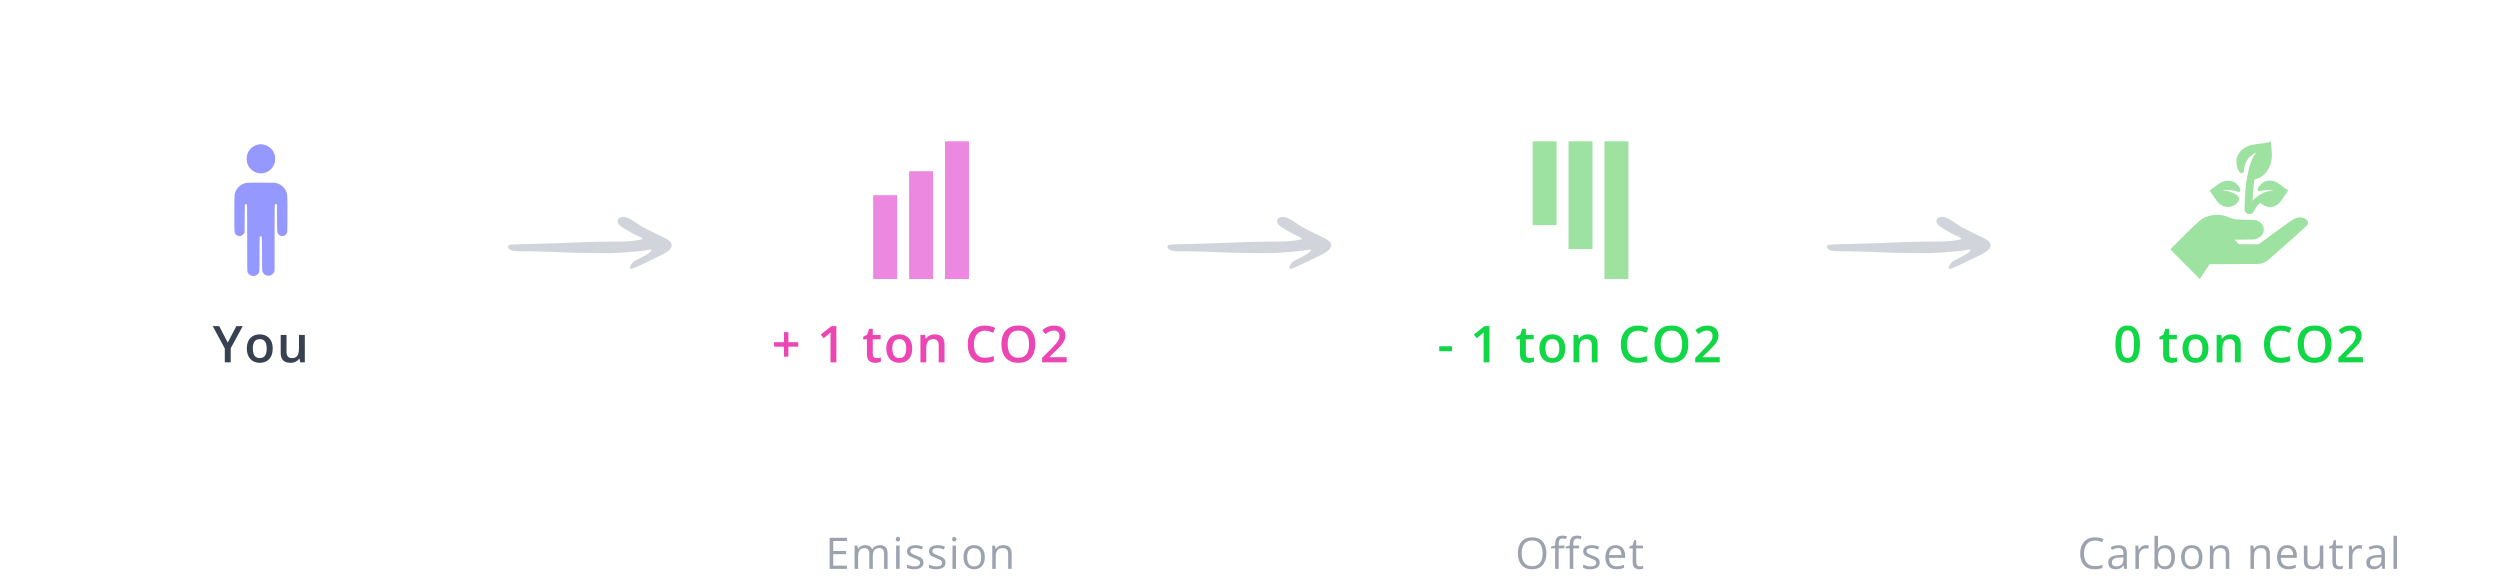 <svg width="690" height="161" viewBox="0 0 690 161" fill="none" xmlns="http://www.w3.org/2000/svg">
<g filter="url(#filter0_d_2566_82087)">
<rect x="12" y="8" width="120" height="120" rx="60" fill="white" shape-rendering="crispEdges"/>
<path fill-rule="evenodd" clip-rule="evenodd" d="M71.171 35.919C69.357 36.318 68.071 37.938 68.073 39.82C68.075 40.971 68.426 41.843 69.212 42.643C71.019 44.486 73.943 44.169 75.341 41.978C75.749 41.338 75.932 40.685 75.93 39.874C75.927 39.063 75.842 38.669 75.531 38.023C75.032 36.99 73.961 36.164 72.795 35.915C72.152 35.777 71.812 35.778 71.171 35.919ZM68.102 46.456C66.424 46.716 65.05 48.053 64.753 49.712C64.701 50.006 64.672 51.903 64.672 55.063C64.672 60.349 64.666 60.263 65.072 60.711C65.296 60.958 65.783 61.178 66.111 61.18C66.476 61.182 66.996 60.897 67.275 60.542L67.506 60.247L67.525 56.478C67.537 54.404 67.562 52.633 67.582 52.541C67.628 52.335 67.862 52.249 68.07 52.361C68.223 52.445 68.224 52.467 68.224 61.647C68.224 69.793 68.237 70.882 68.341 71.134C68.812 72.28 70.333 72.549 71.186 71.637C71.634 71.157 71.624 71.281 71.624 66.136C71.624 61.953 71.637 61.409 71.743 61.302C71.887 61.156 72.105 61.146 72.216 61.281C72.272 61.35 72.305 62.866 72.32 66.093C72.342 70.754 72.344 70.809 72.505 71.112C72.693 71.466 73 71.775 73.324 71.936C74.136 72.34 75.174 71.986 75.604 71.158L75.78 70.82V61.68C75.78 52.923 75.786 52.535 75.918 52.413C76.082 52.263 76.244 52.251 76.37 52.378C76.438 52.447 76.46 53.383 76.461 56.117C76.461 58.323 76.491 59.873 76.537 60.04C76.657 60.477 76.924 60.822 77.289 61.009C78.015 61.381 78.837 61.075 79.189 60.3C79.32 60.012 79.329 59.692 79.329 55.008C79.33 49.559 79.326 49.505 78.886 48.621C78.433 47.709 77.53 46.929 76.541 46.594C76.059 46.431 75.934 46.426 72.266 46.411C70.188 46.402 68.314 46.423 68.102 46.456Z" fill="#9498FF"/>
<path d="M62.857 90.565L65.229 86.006H67L63.678 92.117V96H62.044V92.179L58.715 86.006H60.499L62.857 90.565ZM75.268 92.199C75.268 92.828 75.186 93.386 75.022 93.874C74.857 94.362 74.618 94.774 74.304 95.111C73.989 95.444 73.611 95.699 73.169 95.877C72.727 96.05 72.228 96.137 71.672 96.137C71.152 96.137 70.676 96.05 70.243 95.877C69.81 95.699 69.434 95.444 69.115 95.111C68.801 94.774 68.557 94.362 68.384 93.874C68.211 93.386 68.124 92.828 68.124 92.199C68.124 91.365 68.268 90.659 68.555 90.08C68.846 89.497 69.261 89.052 69.799 88.747C70.337 88.442 70.977 88.289 71.72 88.289C72.417 88.289 73.032 88.442 73.565 88.747C74.099 89.052 74.516 89.497 74.816 90.08C75.117 90.663 75.268 91.37 75.268 92.199ZM69.778 92.199C69.778 92.751 69.844 93.222 69.977 93.614C70.113 94.006 70.323 94.307 70.606 94.517C70.888 94.722 71.253 94.824 71.699 94.824C72.146 94.824 72.51 94.722 72.793 94.517C73.076 94.307 73.283 94.006 73.415 93.614C73.547 93.222 73.613 92.751 73.613 92.199C73.613 91.648 73.547 91.181 73.415 90.798C73.283 90.41 73.076 90.117 72.793 89.916C72.51 89.711 72.144 89.608 71.692 89.608C71.027 89.608 70.542 89.832 70.236 90.278C69.931 90.725 69.778 91.365 69.778 92.199ZM84.13 88.433V96H82.865L82.647 94.981H82.558C82.398 95.241 82.195 95.458 81.949 95.631C81.703 95.799 81.43 95.925 81.129 96.007C80.828 96.093 80.511 96.137 80.179 96.137C79.609 96.137 79.121 96.041 78.716 95.85C78.315 95.654 78.007 95.353 77.793 94.947C77.579 94.542 77.472 94.018 77.472 93.375V88.433H79.085V93.074C79.085 93.662 79.204 94.102 79.441 94.394C79.682 94.685 80.056 94.831 80.562 94.831C81.049 94.831 81.437 94.731 81.724 94.53C82.011 94.33 82.214 94.034 82.332 93.642C82.455 93.25 82.517 92.769 82.517 92.199V88.433H84.13Z" fill="#374151"/>
</g>
<path d="M174.792 72.259C175.986 71.41 179.257 70.24 179.919 68.976C179.303 68.773 178.102 69.146 177.451 69.22C176.415 69.33 175.381 69.415 174.35 69.509C172.527 69.672 170.703 69.806 168.873 69.855C166.046 69.932 163.206 69.81 160.399 69.799C157.232 69.783 154.078 69.571 150.922 69.475C149.02 69.417 147.122 69.391 145.22 69.333C144.158 69.299 141.246 69.629 140.483 68.65C139.7 67.645 140.798 67.524 141.594 67.475C143.236 67.372 144.881 67.386 146.528 67.339C149.967 67.24 153.404 67.154 156.841 67.002C160.226 66.853 163.641 66.726 167.026 66.691C170.283 66.659 174.218 66.854 177.375 65.987C177.05 65.394 175.508 64.923 174.872 64.568C173.88 64.015 172.868 63.454 171.913 62.833C171.239 62.391 170.158 61.668 170.514 60.662C170.77 59.948 171.831 59.762 172.472 59.895C174.218 60.256 176.175 62.037 177.771 62.864C179.67 63.845 181.581 64.799 183.505 65.698C184.706 66.258 186.082 67.275 185.015 68.694C184.158 69.831 181.751 70.72 180.524 71.368C178.852 72.256 177.118 72.957 175.415 73.787C173.255 74.836 173.575 73.633 174.789 72.262C175.013 72.104 174.412 72.683 174.789 72.262L174.792 72.259Z" fill="#D1D5DB"/>
<g filter="url(#filter1_d_2566_82087)">
<rect x="194" y="8" width="120" height="120" rx="60" fill="white" shape-rendering="crispEdges"/>
<path d="M241 73H247.609V49.87H241V73Z" fill="#EC88E0"/>
<path d="M250.913 73H257.522V43.261H250.913V73Z" fill="#EC88E0"/>
<path d="M260.826 73H267.435V35H260.826V73Z" fill="#EC88E0"/>
<path d="M217.59 90.456H220.325V91.673H217.59V94.435H216.374V91.673H213.646V90.456H216.374V87.667H217.59V90.456ZM230.831 96H229.218V89.567C229.218 89.353 229.22 89.139 229.224 88.925C229.229 88.711 229.233 88.501 229.238 88.296C229.247 88.091 229.259 87.895 229.272 87.708C229.177 87.813 229.058 87.927 228.917 88.05C228.78 88.173 228.634 88.3 228.479 88.433L227.331 89.349L226.524 88.33L229.491 86.006H230.831V96ZM241.932 94.838C242.141 94.838 242.349 94.82 242.554 94.783C242.759 94.742 242.946 94.694 243.114 94.64V95.856C242.936 95.934 242.706 96 242.424 96.055C242.141 96.109 241.847 96.137 241.542 96.137C241.114 96.137 240.728 96.066 240.387 95.925C240.045 95.779 239.774 95.531 239.573 95.18C239.373 94.829 239.272 94.343 239.272 93.724V89.656H238.24V88.939L239.348 88.371L239.874 86.751H240.886V88.433H243.053V89.656H240.886V93.703C240.886 94.086 240.981 94.371 241.173 94.558C241.364 94.745 241.617 94.838 241.932 94.838ZM251.771 92.199C251.771 92.828 251.689 93.386 251.525 93.874C251.361 94.362 251.122 94.774 250.808 95.111C250.493 95.444 250.115 95.699 249.673 95.877C249.231 96.05 248.732 96.137 248.176 96.137C247.656 96.137 247.18 96.05 246.747 95.877C246.314 95.699 245.938 95.444 245.619 95.111C245.305 94.774 245.061 94.362 244.888 93.874C244.715 93.386 244.628 92.828 244.628 92.199C244.628 91.365 244.771 90.659 245.059 90.08C245.35 89.497 245.765 89.052 246.303 88.747C246.84 88.442 247.481 88.289 248.224 88.289C248.921 88.289 249.536 88.442 250.069 88.747C250.603 89.052 251.02 89.497 251.32 90.08C251.621 90.663 251.771 91.37 251.771 92.199ZM246.282 92.199C246.282 92.751 246.348 93.222 246.48 93.614C246.617 94.006 246.827 94.307 247.109 94.517C247.392 94.722 247.757 94.824 248.203 94.824C248.65 94.824 249.014 94.722 249.297 94.517C249.579 94.307 249.787 94.006 249.919 93.614C250.051 93.222 250.117 92.751 250.117 92.199C250.117 91.648 250.051 91.181 249.919 90.798C249.787 90.41 249.579 90.117 249.297 89.916C249.014 89.711 248.647 89.608 248.196 89.608C247.531 89.608 247.046 89.832 246.74 90.278C246.435 90.725 246.282 91.365 246.282 92.199ZM257.982 88.289C258.834 88.289 259.497 88.51 259.971 88.952C260.449 89.39 260.689 90.094 260.689 91.064V96H259.082V91.365C259.082 90.777 258.961 90.338 258.72 90.046C258.478 89.75 258.105 89.602 257.599 89.602C256.865 89.602 256.355 89.827 256.067 90.278C255.785 90.73 255.644 91.383 255.644 92.24V96H254.037V88.433H255.288L255.514 89.458H255.603C255.767 89.194 255.969 88.977 256.211 88.809C256.457 88.635 256.731 88.505 257.031 88.419C257.337 88.332 257.653 88.289 257.982 88.289ZM271.837 87.257C271.359 87.257 270.93 87.343 270.552 87.517C270.178 87.69 269.862 87.94 269.602 88.269C269.342 88.592 269.144 88.986 269.007 89.451C268.87 89.912 268.802 90.431 268.802 91.01C268.802 91.784 268.911 92.452 269.13 93.013C269.349 93.569 269.682 93.997 270.128 94.298C270.575 94.594 271.14 94.742 271.823 94.742C272.247 94.742 272.66 94.701 273.061 94.619C273.462 94.537 273.877 94.425 274.305 94.284V95.679C273.899 95.838 273.489 95.954 273.074 96.027C272.66 96.1 272.181 96.137 271.639 96.137C270.618 96.137 269.77 95.925 269.096 95.501C268.426 95.077 267.925 94.48 267.592 93.71C267.264 92.94 267.1 92.037 267.1 91.003C267.1 90.246 267.205 89.554 267.414 88.925C267.624 88.296 267.929 87.754 268.33 87.298C268.731 86.838 269.226 86.484 269.814 86.238C270.406 85.988 271.083 85.862 271.844 85.862C272.345 85.862 272.837 85.919 273.321 86.033C273.808 86.143 274.259 86.3 274.674 86.505L274.1 87.858C273.753 87.694 273.391 87.553 273.013 87.435C272.635 87.316 272.243 87.257 271.837 87.257ZM285.744 90.989C285.744 91.759 285.646 92.461 285.451 93.095C285.259 93.724 284.97 94.266 284.582 94.722C284.195 95.173 283.71 95.522 283.126 95.768C282.543 96.014 281.859 96.137 281.076 96.137C280.278 96.137 279.585 96.014 278.997 95.768C278.414 95.522 277.929 95.171 277.541 94.715C277.159 94.259 276.871 93.715 276.68 93.081C276.489 92.448 276.393 91.746 276.393 90.976C276.393 89.946 276.562 89.048 276.899 88.282C277.241 87.512 277.758 86.915 278.451 86.491C279.148 86.063 280.027 85.849 281.089 85.849C282.128 85.849 282.992 86.061 283.68 86.484C284.368 86.908 284.883 87.505 285.225 88.275C285.571 89.041 285.744 89.946 285.744 90.989ZM278.116 90.989C278.116 91.759 278.22 92.427 278.43 92.992C278.64 93.553 278.961 93.986 279.394 94.291C279.831 94.592 280.392 94.742 281.076 94.742C281.764 94.742 282.324 94.592 282.757 94.291C283.19 93.986 283.509 93.553 283.714 92.992C283.919 92.427 284.022 91.759 284.022 90.989C284.022 89.818 283.787 88.902 283.318 88.241C282.853 87.576 282.11 87.243 281.089 87.243C280.406 87.243 279.843 87.394 279.401 87.694C278.963 87.995 278.64 88.426 278.43 88.986C278.22 89.542 278.116 90.21 278.116 90.989ZM294.395 96H287.627V94.79L290.218 92.165C290.719 91.655 291.132 91.215 291.455 90.846C291.779 90.472 292.018 90.119 292.173 89.786C292.333 89.454 292.412 89.091 292.412 88.699C292.412 88.216 292.274 87.852 291.996 87.606C291.718 87.355 291.351 87.23 290.895 87.23C290.462 87.23 290.061 87.316 289.692 87.489C289.327 87.658 288.949 87.899 288.557 88.214L287.675 87.154C287.953 86.917 288.249 86.701 288.564 86.505C288.883 86.309 289.238 86.154 289.63 86.04C290.022 85.921 290.469 85.862 290.97 85.862C291.604 85.862 292.15 85.976 292.611 86.204C293.071 86.427 293.424 86.74 293.67 87.141C293.921 87.542 294.046 88.009 294.046 88.542C294.046 89.08 293.939 89.576 293.725 90.032C293.511 90.488 293.205 90.939 292.809 91.386C292.412 91.828 291.941 92.309 291.394 92.828L289.664 94.517V94.592H294.395V96Z" fill="#EB46B3"/>
</g>
<path d="M356.792 72.259C357.986 71.41 361.257 70.24 361.919 68.976C361.303 68.773 360.102 69.146 359.451 69.22C358.415 69.33 357.381 69.415 356.35 69.509C354.527 69.672 352.703 69.806 350.873 69.855C348.046 69.932 345.206 69.81 342.399 69.799C339.232 69.783 336.078 69.571 332.922 69.475C331.02 69.417 329.122 69.391 327.22 69.333C326.158 69.299 323.246 69.629 322.483 68.65C321.7 67.645 322.798 67.524 323.594 67.475C325.236 67.372 326.881 67.386 328.528 67.339C331.967 67.24 335.404 67.154 338.841 67.002C342.226 66.853 345.641 66.726 349.026 66.691C352.283 66.659 356.218 66.854 359.375 65.987C359.05 65.394 357.508 64.923 356.872 64.568C355.88 64.015 354.868 63.454 353.913 62.833C353.239 62.391 352.158 61.668 352.514 60.662C352.77 59.948 353.831 59.762 354.472 59.895C356.218 60.256 358.175 62.037 359.771 62.864C361.67 63.845 363.581 64.799 365.505 65.698C366.706 66.258 368.082 67.275 367.015 68.694C366.158 69.831 363.751 70.72 362.524 71.368C360.852 72.256 359.118 72.957 357.415 73.787C355.255 74.836 355.575 73.633 356.789 72.262C357.013 72.104 356.412 72.683 356.789 72.262L356.792 72.259Z" fill="#D1D5DB"/>
<g filter="url(#filter2_d_2566_82087)">
<rect x="376" y="8" width="120" height="120" rx="60" fill="white" shape-rendering="crispEdges"/>
<path d="M423 35H429.609V58.13H423V35Z" fill="#9DE2A0"/>
<path d="M432.913 35H439.522V64.739H432.913V35Z" fill="#9DE2A0"/>
<path d="M442.826 35H449.435V73H442.826V35Z" fill="#9DE2A0"/>
<path d="M397.232 92.924V91.564H400.759V92.924H397.232ZM411.081 96H409.468V89.567C409.468 89.353 409.47 89.139 409.474 88.925C409.479 88.711 409.483 88.501 409.488 88.296C409.497 88.091 409.509 87.895 409.522 87.708C409.427 87.813 409.308 87.927 409.167 88.05C409.03 88.173 408.884 88.3 408.729 88.433L407.581 89.349L406.774 88.33L409.741 86.006H411.081V96ZM422.182 94.838C422.391 94.838 422.599 94.82 422.804 94.783C423.009 94.742 423.196 94.694 423.364 94.64V95.856C423.186 95.934 422.956 96 422.674 96.055C422.391 96.109 422.097 96.137 421.792 96.137C421.364 96.137 420.978 96.066 420.637 95.925C420.295 95.779 420.024 95.531 419.823 95.18C419.623 94.829 419.522 94.343 419.522 93.724V89.656H418.49V88.939L419.598 88.371L420.124 86.751H421.136V88.433H423.303V89.656H421.136V93.703C421.136 94.086 421.231 94.371 421.423 94.558C421.614 94.745 421.867 94.838 422.182 94.838ZM432.021 92.199C432.021 92.828 431.939 93.386 431.775 93.874C431.611 94.362 431.372 94.774 431.058 95.111C430.743 95.444 430.365 95.699 429.923 95.877C429.481 96.05 428.982 96.137 428.426 96.137C427.906 96.137 427.43 96.05 426.997 95.877C426.564 95.699 426.188 95.444 425.869 95.111C425.555 94.774 425.311 94.362 425.138 93.874C424.965 93.386 424.878 92.828 424.878 92.199C424.878 91.365 425.021 90.659 425.309 90.08C425.6 89.497 426.015 89.052 426.553 88.747C427.09 88.442 427.731 88.289 428.474 88.289C429.171 88.289 429.786 88.442 430.319 88.747C430.853 89.052 431.27 89.497 431.57 90.08C431.871 90.663 432.021 91.37 432.021 92.199ZM426.532 92.199C426.532 92.751 426.598 93.222 426.73 93.614C426.867 94.006 427.077 94.307 427.359 94.517C427.642 94.722 428.007 94.824 428.453 94.824C428.9 94.824 429.264 94.722 429.547 94.517C429.829 94.307 430.037 94.006 430.169 93.614C430.301 93.222 430.367 92.751 430.367 92.199C430.367 91.648 430.301 91.181 430.169 90.798C430.037 90.41 429.829 90.117 429.547 89.916C429.264 89.711 428.897 89.608 428.446 89.608C427.781 89.608 427.296 89.832 426.99 90.278C426.685 90.725 426.532 91.365 426.532 92.199ZM438.232 88.289C439.084 88.289 439.747 88.51 440.221 88.952C440.699 89.39 440.939 90.094 440.939 91.064V96H439.332V91.365C439.332 90.777 439.211 90.338 438.97 90.046C438.728 89.75 438.355 89.602 437.849 89.602C437.115 89.602 436.605 89.827 436.317 90.278C436.035 90.73 435.894 91.383 435.894 92.24V96H434.287V88.433H435.538L435.764 89.458H435.853C436.017 89.194 436.219 88.977 436.461 88.809C436.707 88.635 436.981 88.505 437.281 88.419C437.587 88.332 437.903 88.289 438.232 88.289ZM452.087 87.257C451.609 87.257 451.18 87.343 450.802 87.517C450.428 87.69 450.112 87.94 449.852 88.269C449.592 88.592 449.394 88.986 449.257 89.451C449.12 89.912 449.052 90.431 449.052 91.01C449.052 91.784 449.161 92.452 449.38 93.013C449.599 93.569 449.932 93.997 450.378 94.298C450.825 94.594 451.39 94.742 452.073 94.742C452.497 94.742 452.91 94.701 453.311 94.619C453.712 94.537 454.127 94.425 454.555 94.284V95.679C454.149 95.838 453.739 95.954 453.324 96.027C452.91 96.1 452.431 96.137 451.889 96.137C450.868 96.137 450.02 95.925 449.346 95.501C448.676 95.077 448.175 94.48 447.842 93.71C447.514 92.94 447.35 92.037 447.35 91.003C447.35 90.246 447.455 89.554 447.664 88.925C447.874 88.296 448.179 87.754 448.58 87.298C448.981 86.838 449.476 86.484 450.064 86.238C450.656 85.988 451.333 85.862 452.094 85.862C452.595 85.862 453.087 85.919 453.571 86.033C454.058 86.143 454.509 86.3 454.924 86.505L454.35 87.858C454.003 87.694 453.641 87.553 453.263 87.435C452.885 87.316 452.493 87.257 452.087 87.257ZM465.994 90.989C465.994 91.759 465.896 92.461 465.701 93.095C465.509 93.724 465.22 94.266 464.832 94.722C464.445 95.173 463.96 95.522 463.376 95.768C462.793 96.014 462.109 96.137 461.326 96.137C460.528 96.137 459.835 96.014 459.247 95.768C458.664 95.522 458.179 95.171 457.791 94.715C457.409 94.259 457.121 93.715 456.93 93.081C456.739 92.448 456.643 91.746 456.643 90.976C456.643 89.946 456.812 89.048 457.149 88.282C457.491 87.512 458.008 86.915 458.701 86.491C459.398 86.063 460.277 85.849 461.339 85.849C462.378 85.849 463.242 86.061 463.93 86.484C464.618 86.908 465.133 87.505 465.475 88.275C465.821 89.041 465.994 89.946 465.994 90.989ZM458.366 90.989C458.366 91.759 458.47 92.427 458.68 92.992C458.89 93.553 459.211 93.986 459.644 94.291C460.081 94.592 460.642 94.742 461.326 94.742C462.014 94.742 462.574 94.592 463.007 94.291C463.44 93.986 463.759 93.553 463.964 92.992C464.169 92.427 464.272 91.759 464.272 90.989C464.272 89.818 464.037 88.902 463.568 88.241C463.103 87.576 462.36 87.243 461.339 87.243C460.656 87.243 460.093 87.394 459.651 87.694C459.213 87.995 458.89 88.426 458.68 88.986C458.47 89.542 458.366 90.21 458.366 90.989ZM474.645 96H467.877V94.79L470.468 92.165C470.969 91.655 471.382 91.215 471.705 90.846C472.029 90.472 472.268 90.119 472.423 89.786C472.583 89.454 472.662 89.091 472.662 88.699C472.662 88.216 472.524 87.852 472.246 87.606C471.968 87.355 471.601 87.23 471.145 87.23C470.712 87.23 470.311 87.316 469.942 87.489C469.577 87.658 469.199 87.899 468.807 88.214L467.925 87.154C468.203 86.917 468.499 86.701 468.814 86.505C469.133 86.309 469.488 86.154 469.88 86.04C470.272 85.921 470.719 85.862 471.22 85.862C471.854 85.862 472.4 85.976 472.861 86.204C473.321 86.427 473.674 86.74 473.92 87.141C474.171 87.542 474.296 88.009 474.296 88.542C474.296 89.08 474.189 89.576 473.975 90.032C473.761 90.488 473.455 90.939 473.059 91.386C472.662 91.828 472.191 92.309 471.644 92.828L469.914 94.517V94.592H474.645V96Z" fill="#11D645"/>
</g>
<path d="M538.792 72.259C539.986 71.41 543.257 70.24 543.919 68.976C543.303 68.773 542.102 69.146 541.451 69.22C540.415 69.33 539.381 69.415 538.35 69.509C536.527 69.672 534.703 69.806 532.873 69.855C530.046 69.932 527.206 69.81 524.399 69.799C521.232 69.783 518.078 69.571 514.922 69.475C513.02 69.417 511.122 69.391 509.22 69.333C508.158 69.299 505.246 69.629 504.483 68.65C503.7 67.645 504.798 67.524 505.594 67.475C507.236 67.372 508.881 67.386 510.528 67.339C513.967 67.24 517.404 67.154 520.841 67.002C524.226 66.853 527.641 66.726 531.026 66.691C534.283 66.659 538.218 66.854 541.375 65.987C541.05 65.394 539.508 64.923 538.872 64.568C537.88 64.015 536.868 63.454 535.913 62.833C535.239 62.391 534.158 61.668 534.514 60.662C534.77 59.948 535.831 59.762 536.472 59.895C538.218 60.256 540.175 62.037 541.771 62.864C543.67 63.845 545.581 64.799 547.505 65.698C548.706 66.258 550.082 67.275 549.015 68.694C548.158 69.831 545.751 70.72 544.524 71.368C542.852 72.256 541.118 72.957 539.415 73.787C537.255 74.836 537.575 73.633 538.789 72.262C539.013 72.104 538.412 72.683 538.789 72.262L538.792 72.259Z" fill="#D1D5DB"/>
<g filter="url(#filter3_d_2566_82087)">
<rect x="558" y="8" width="120" height="120" rx="60" fill="white" shape-rendering="crispEdges"/>
<path fill-rule="evenodd" clip-rule="evenodd" d="M626.526 35.059C626.317 35.252 625.78 35.403 624.916 35.51C624.436 35.57 623.594 35.673 623.045 35.74C621.701 35.904 620.768 36.15 619.942 36.558C618.911 37.067 618.093 37.884 617.639 38.858C617.129 39.954 617.129 41.427 617.64 42.634C617.919 43.291 618.215 43.719 618.429 43.776C618.994 43.926 619.329 43.576 619.332 42.832C619.333 42.396 619.62 41.343 619.889 40.783C620.252 40.028 620.758 39.388 621.395 38.881C621.951 38.439 622.735 37.984 622.628 38.166C622.597 38.219 622.447 38.447 622.297 38.672C621.608 39.7 621.095 40.971 620.679 42.684C619.978 45.566 619.728 47.602 619.548 51.885C619.464 53.889 619.466 53.958 619.61 54.285C619.824 54.769 620.205 55.036 620.736 55.074C621.064 55.098 621.23 55.07 621.465 54.95C621.807 54.775 621.921 54.629 622.365 53.795C622.705 53.156 623.305 52.358 623.613 52.133L623.806 51.992L624.259 52.335C625.165 53.021 626.139 53.267 627.144 53.061C628.462 52.792 629.154 52.184 630.507 50.103C630.863 49.556 631.25 48.986 631.367 48.835L631.581 48.56L631.169 48.297C630.943 48.152 630.347 47.721 629.846 47.339C628.455 46.28 627.898 46 626.941 45.878C626.196 45.784 625.575 45.888 624.899 46.221C623.973 46.678 623.116 47.713 623.116 48.376C623.116 48.669 623.291 48.863 623.511 48.812C623.6 48.792 623.956 48.708 624.303 48.627C625.112 48.437 626.102 48.368 626.942 48.442L627.605 48.501L626.95 48.598C625.094 48.876 623.624 49.585 622.276 50.853L621.686 51.409L621.736 50.593C621.862 48.518 622.068 46.323 622.194 45.717C622.23 45.54 622.291 45.507 622.768 45.4C624.435 45.027 625.985 43.39 626.672 41.275C626.969 40.361 627.068 39.504 627.031 38.164C627 37.014 626.792 35.14 626.682 35.014C626.656 34.984 626.586 35.004 626.526 35.059ZM613.878 46.02C613.117 46.244 612.589 46.548 611.32 47.49C610.645 47.991 610.035 48.443 609.963 48.495C609.842 48.583 609.849 48.61 610.061 48.886C610.186 49.05 610.626 49.7 611.038 50.333C612.235 52.171 613.087 52.885 614.323 53.084C615.743 53.314 617.3 52.603 617.821 51.486C618.035 51.028 618.04 50.77 617.843 50.362C617.489 49.631 615.593 48.779 613.878 48.581L613.358 48.521L613.729 48.469C614.803 48.317 616.185 48.447 617.291 48.804C618.008 49.036 618.002 49.035 618.205 48.846C618.422 48.643 618.409 48.381 618.155 47.846C617.749 46.991 616.953 46.297 616.06 46.019C615.48 45.838 614.493 45.838 613.878 46.02ZM610.724 55.361C610.179 55.447 609.424 55.662 608.826 55.902C607.51 56.43 607.179 56.71 602.916 60.908C600.762 63.028 599 64.784 599 64.811C599 64.837 600.83 66.69 603.067 68.929L607.134 73L608.494 70.956L609.853 68.911L616.763 68.888C623.57 68.865 623.68 68.863 624.166 68.707C624.857 68.486 625.532 68.148 626.01 67.782C626.234 67.61 628.761 65.385 631.624 62.837C635.419 59.46 636.853 58.141 636.911 57.972C637.246 57.012 636.62 56.269 635.284 56.039C634.833 55.962 634.668 55.967 634.149 56.074C633.815 56.143 633.324 56.309 633.059 56.443C632.794 56.577 630.515 58.199 627.996 60.048L623.415 63.409H620.685H617.956L617.334 62.784L616.713 62.159L619.488 62.131C622.146 62.105 622.283 62.096 622.737 61.935C624.306 61.377 625.093 60.093 624.717 58.704C624.493 57.873 623.875 57.243 622.911 56.862C622.506 56.703 622.351 56.692 619.74 56.643C616.692 56.586 616.565 56.569 615.42 56.064C614.124 55.493 613.238 55.308 611.874 55.322C611.344 55.328 610.826 55.345 610.724 55.361Z" fill="#9DE2A0"/>
<path d="M590.631 90.996C590.631 91.803 590.567 92.525 590.439 93.163C590.316 93.796 590.12 94.334 589.851 94.776C589.582 95.218 589.231 95.556 588.799 95.788C588.366 96.02 587.841 96.137 587.226 96.137C586.456 96.137 585.82 95.934 585.319 95.528C584.818 95.118 584.446 94.53 584.205 93.765C583.963 92.995 583.842 92.072 583.842 90.996C583.842 89.921 583.952 89 584.171 88.234C584.394 87.464 584.754 86.874 585.251 86.464C585.747 86.054 586.406 85.849 587.226 85.849C588.001 85.849 588.639 86.054 589.14 86.464C589.646 86.87 590.02 87.457 590.261 88.228C590.507 88.993 590.631 89.916 590.631 90.996ZM585.463 90.996C585.463 91.839 585.517 92.543 585.627 93.108C585.741 93.674 585.927 94.097 586.187 94.38C586.447 94.658 586.793 94.797 587.226 94.797C587.659 94.797 588.006 94.658 588.265 94.38C588.525 94.102 588.712 93.68 588.826 93.115C588.944 92.55 589.004 91.844 589.004 90.996C589.004 90.158 588.947 89.456 588.833 88.891C588.719 88.326 588.532 87.902 588.272 87.619C588.012 87.332 587.664 87.189 587.226 87.189C586.789 87.189 586.44 87.332 586.18 87.619C585.925 87.902 585.741 88.326 585.627 88.891C585.517 89.456 585.463 90.158 585.463 90.996ZM599.687 94.838C599.897 94.838 600.104 94.82 600.309 94.783C600.514 94.742 600.701 94.694 600.87 94.64V95.856C600.692 95.934 600.462 96 600.18 96.055C599.897 96.109 599.603 96.137 599.298 96.137C598.869 96.137 598.484 96.066 598.142 95.925C597.801 95.779 597.529 95.531 597.329 95.18C597.128 94.829 597.028 94.343 597.028 93.724V89.656H595.996V88.939L597.103 88.371L597.63 86.751H598.641V88.433H600.808V89.656H598.641V93.703C598.641 94.086 598.737 94.371 598.929 94.558C599.12 94.745 599.373 94.838 599.687 94.838ZM609.527 92.199C609.527 92.828 609.445 93.386 609.281 93.874C609.117 94.362 608.878 94.774 608.563 95.111C608.249 95.444 607.871 95.699 607.429 95.877C606.987 96.05 606.488 96.137 605.932 96.137C605.412 96.137 604.936 96.05 604.503 95.877C604.07 95.699 603.694 95.444 603.375 95.111C603.06 94.774 602.817 94.362 602.643 93.874C602.47 93.386 602.384 92.828 602.384 92.199C602.384 91.365 602.527 90.659 602.814 90.08C603.106 89.497 603.521 89.052 604.059 88.747C604.596 88.442 605.237 88.289 605.979 88.289C606.677 88.289 607.292 88.442 607.825 88.747C608.358 89.052 608.775 89.497 609.076 90.08C609.377 90.663 609.527 91.37 609.527 92.199ZM604.038 92.199C604.038 92.751 604.104 93.222 604.236 93.614C604.373 94.006 604.583 94.307 604.865 94.517C605.148 94.722 605.512 94.824 605.959 94.824C606.406 94.824 606.77 94.722 607.053 94.517C607.335 94.307 607.543 94.006 607.675 93.614C607.807 93.222 607.873 92.751 607.873 92.199C607.873 91.648 607.807 91.181 607.675 90.798C607.543 90.41 607.335 90.117 607.053 89.916C606.77 89.711 606.403 89.608 605.952 89.608C605.287 89.608 604.801 89.832 604.496 90.278C604.191 90.725 604.038 91.365 604.038 92.199ZM615.737 88.289C616.59 88.289 617.253 88.51 617.727 88.952C618.205 89.39 618.444 90.094 618.444 91.064V96H616.838V91.365C616.838 90.777 616.717 90.338 616.476 90.046C616.234 89.75 615.86 89.602 615.354 89.602C614.621 89.602 614.11 89.827 613.823 90.278C613.541 90.73 613.399 91.383 613.399 92.24V96H611.793V88.433H613.044L613.27 89.458H613.358C613.522 89.194 613.725 88.977 613.967 88.809C614.213 88.635 614.486 88.505 614.787 88.419C615.092 88.332 615.409 88.289 615.737 88.289ZM629.593 87.257C629.114 87.257 628.686 87.343 628.308 87.517C627.934 87.69 627.617 87.94 627.358 88.269C627.098 88.592 626.9 88.986 626.763 89.451C626.626 89.912 626.558 90.431 626.558 91.01C626.558 91.784 626.667 92.452 626.886 93.013C627.105 93.569 627.437 93.997 627.884 94.298C628.331 94.594 628.896 94.742 629.579 94.742C630.003 94.742 630.416 94.701 630.817 94.619C631.218 94.537 631.632 94.425 632.061 94.284V95.679C631.655 95.838 631.245 95.954 630.83 96.027C630.416 96.1 629.937 96.137 629.395 96.137C628.374 96.137 627.526 95.925 626.852 95.501C626.182 95.077 625.68 94.48 625.348 93.71C625.02 92.94 624.856 92.037 624.856 91.003C624.856 90.246 624.96 89.554 625.17 88.925C625.38 88.296 625.685 87.754 626.086 87.298C626.487 86.838 626.982 86.484 627.569 86.238C628.162 85.988 628.839 85.862 629.6 85.862C630.101 85.862 630.593 85.919 631.076 86.033C631.564 86.143 632.015 86.3 632.43 86.505L631.856 87.858C631.509 87.694 631.147 87.553 630.769 87.435C630.39 87.316 629.999 87.257 629.593 87.257ZM643.5 90.989C643.5 91.759 643.402 92.461 643.206 93.095C643.015 93.724 642.725 94.266 642.338 94.722C641.951 95.173 641.465 95.522 640.882 95.768C640.299 96.014 639.615 96.137 638.831 96.137C638.034 96.137 637.341 96.014 636.753 95.768C636.17 95.522 635.684 95.171 635.297 94.715C634.914 94.259 634.627 93.715 634.436 93.081C634.244 92.448 634.149 91.746 634.149 90.976C634.149 89.946 634.317 89.048 634.655 88.282C634.996 87.512 635.514 86.915 636.206 86.491C636.904 86.063 637.783 85.849 638.845 85.849C639.884 85.849 640.748 86.061 641.436 86.484C642.124 86.908 642.639 87.505 642.981 88.275C643.327 89.041 643.5 89.946 643.5 90.989ZM635.871 90.989C635.871 91.759 635.976 92.427 636.186 92.992C636.395 93.553 636.717 93.986 637.15 94.291C637.587 94.592 638.148 94.742 638.831 94.742C639.519 94.742 640.08 94.592 640.513 94.291C640.946 93.986 641.265 93.553 641.47 92.992C641.675 92.427 641.778 91.759 641.778 90.989C641.778 89.818 641.543 88.902 641.073 88.241C640.609 87.576 639.866 87.243 638.845 87.243C638.161 87.243 637.599 87.394 637.156 87.694C636.719 87.995 636.395 88.426 636.186 88.986C635.976 89.542 635.871 90.21 635.871 90.989ZM652.151 96H645.383V94.79L647.974 92.165C648.475 91.655 648.888 91.215 649.211 90.846C649.535 90.472 649.774 90.119 649.929 89.786C650.089 89.454 650.168 89.091 650.168 88.699C650.168 88.216 650.029 87.852 649.751 87.606C649.473 87.355 649.106 87.23 648.651 87.23C648.218 87.23 647.817 87.316 647.448 87.489C647.083 87.658 646.705 87.899 646.313 88.214L645.431 87.154C645.709 86.917 646.005 86.701 646.32 86.505C646.639 86.309 646.994 86.154 647.386 86.04C647.778 85.921 648.225 85.862 648.726 85.862C649.359 85.862 649.906 85.976 650.367 86.204C650.827 86.427 651.18 86.74 651.426 87.141C651.677 87.542 651.802 88.009 651.802 88.542C651.802 89.08 651.695 89.576 651.481 90.032C651.267 90.488 650.961 90.939 650.565 91.386C650.168 91.828 649.697 92.309 649.15 92.828L647.42 94.517V94.592H652.151V96Z" fill="#11D645"/>
</g>
<path d="M233.75 157H228.98V148.434H233.75V149.312H229.976V152.084H233.533V152.951H229.976V156.121H233.75V157ZM242.834 150.461C243.541 150.461 244.075 150.646 244.434 151.018C244.793 151.385 244.973 151.977 244.973 152.793V157H244.012V152.84C244.012 152.32 243.899 151.932 243.672 151.674C243.45 151.412 243.118 151.281 242.676 151.281C242.055 151.281 241.604 151.461 241.323 151.82C241.041 152.18 240.901 152.709 240.901 153.408V157H239.934V152.84C239.934 152.492 239.883 152.203 239.782 151.973C239.684 151.742 239.536 151.57 239.336 151.457C239.141 151.34 238.893 151.281 238.592 151.281C238.166 151.281 237.825 151.369 237.567 151.545C237.309 151.721 237.121 151.982 237.004 152.33C236.891 152.674 236.834 153.098 236.834 153.602V157H235.862V150.578H236.647L236.793 151.486H236.846C236.975 151.264 237.137 151.076 237.332 150.924C237.528 150.771 237.746 150.656 237.989 150.578C238.231 150.5 238.489 150.461 238.762 150.461C239.25 150.461 239.659 150.553 239.987 150.736C240.319 150.916 240.559 151.191 240.707 151.562H240.76C240.971 151.191 241.26 150.916 241.627 150.736C241.995 150.553 242.397 150.461 242.834 150.461ZM248.304 150.578V157H247.331V150.578H248.304ZM247.829 148.176C247.989 148.176 248.126 148.229 248.239 148.334C248.356 148.436 248.415 148.596 248.415 148.814C248.415 149.029 248.356 149.189 248.239 149.295C248.126 149.4 247.989 149.453 247.829 149.453C247.661 149.453 247.521 149.4 247.407 149.295C247.298 149.189 247.243 149.029 247.243 148.814C247.243 148.596 247.298 148.436 247.407 148.334C247.521 148.229 247.661 148.176 247.829 148.176ZM254.881 155.242C254.881 155.652 254.777 155.998 254.57 156.279C254.367 156.557 254.074 156.766 253.691 156.906C253.312 157.047 252.859 157.117 252.332 157.117C251.883 157.117 251.494 157.082 251.166 157.012C250.838 156.941 250.55 156.842 250.304 156.713V155.816C250.566 155.945 250.879 156.062 251.242 156.168C251.605 156.273 251.976 156.326 252.355 156.326C252.91 156.326 253.312 156.236 253.562 156.057C253.812 155.877 253.937 155.633 253.937 155.324C253.937 155.148 253.886 154.994 253.785 154.861C253.687 154.725 253.521 154.594 253.287 154.469C253.052 154.34 252.728 154.199 252.314 154.047C251.904 153.891 251.549 153.736 251.248 153.584C250.951 153.428 250.72 153.238 250.556 153.016C250.396 152.793 250.316 152.504 250.316 152.148C250.316 151.605 250.535 151.189 250.972 150.9C251.414 150.607 251.992 150.461 252.707 150.461C253.093 150.461 253.455 150.5 253.791 150.578C254.131 150.652 254.447 150.754 254.74 150.883L254.412 151.662C254.146 151.549 253.863 151.453 253.562 151.375C253.261 151.297 252.955 151.258 252.642 151.258C252.193 151.258 251.847 151.332 251.605 151.48C251.367 151.629 251.248 151.832 251.248 152.09C251.248 152.289 251.302 152.453 251.412 152.582C251.525 152.711 251.705 152.832 251.951 152.945C252.197 153.059 252.521 153.191 252.924 153.344C253.326 153.492 253.674 153.646 253.966 153.807C254.259 153.963 254.484 154.154 254.64 154.381C254.8 154.604 254.881 154.891 254.881 155.242ZM260.959 155.242C260.959 155.652 260.856 155.998 260.649 156.279C260.446 156.557 260.153 156.766 259.77 156.906C259.391 157.047 258.938 157.117 258.41 157.117C257.961 157.117 257.573 157.082 257.244 157.012C256.916 156.941 256.629 156.842 256.383 156.713V155.816C256.645 155.945 256.957 156.062 257.321 156.168C257.684 156.273 258.055 156.326 258.434 156.326C258.989 156.326 259.391 156.236 259.641 156.057C259.891 155.877 260.016 155.633 260.016 155.324C260.016 155.148 259.965 154.994 259.864 154.861C259.766 154.725 259.6 154.594 259.366 154.469C259.131 154.34 258.807 154.199 258.393 154.047C257.983 153.891 257.627 153.736 257.326 153.584C257.03 153.428 256.799 153.238 256.635 153.016C256.475 152.793 256.395 152.504 256.395 152.148C256.395 151.605 256.614 151.189 257.051 150.9C257.493 150.607 258.071 150.461 258.785 150.461C259.172 150.461 259.534 150.5 259.869 150.578C260.209 150.652 260.526 150.754 260.819 150.883L260.491 151.662C260.225 151.549 259.942 151.453 259.641 151.375C259.34 151.297 259.034 151.258 258.721 151.258C258.272 151.258 257.926 151.332 257.684 151.48C257.446 151.629 257.326 151.832 257.326 152.09C257.326 152.289 257.381 152.453 257.491 152.582C257.604 152.711 257.784 152.832 258.03 152.945C258.276 153.059 258.6 153.191 259.002 153.344C259.405 153.492 259.752 153.646 260.045 153.807C260.338 153.963 260.563 154.154 260.719 154.381C260.879 154.604 260.959 154.891 260.959 155.242ZM263.856 150.578V157H262.884V150.578H263.856ZM263.382 148.176C263.542 148.176 263.679 148.229 263.792 148.334C263.909 148.436 263.968 148.596 263.968 148.814C263.968 149.029 263.909 149.189 263.792 149.295C263.679 149.4 263.542 149.453 263.382 149.453C263.214 149.453 263.073 149.4 262.96 149.295C262.851 149.189 262.796 149.029 262.796 148.814C262.796 148.596 262.851 148.436 262.96 148.334C263.073 148.229 263.214 148.176 263.382 148.176ZM271.816 153.777C271.816 154.305 271.748 154.775 271.611 155.189C271.474 155.604 271.277 155.953 271.019 156.238C270.761 156.523 270.449 156.742 270.082 156.895C269.718 157.043 269.306 157.117 268.845 157.117C268.416 157.117 268.021 157.043 267.662 156.895C267.306 156.742 266.998 156.523 266.736 156.238C266.478 155.953 266.277 155.604 266.132 155.189C265.992 154.775 265.921 154.305 265.921 153.777C265.921 153.074 266.041 152.477 266.279 151.984C266.517 151.488 266.857 151.111 267.298 150.854C267.744 150.592 268.273 150.461 268.886 150.461C269.472 150.461 269.984 150.592 270.421 150.854C270.863 151.115 271.205 151.494 271.447 151.99C271.693 152.482 271.816 153.078 271.816 153.777ZM266.929 153.777C266.929 154.293 266.998 154.74 267.134 155.119C267.271 155.498 267.482 155.791 267.767 155.998C268.052 156.205 268.42 156.309 268.869 156.309C269.314 156.309 269.679 156.205 269.964 155.998C270.254 155.791 270.466 155.498 270.603 155.119C270.74 154.74 270.808 154.293 270.808 153.777C270.808 153.266 270.74 152.824 270.603 152.453C270.466 152.078 270.255 151.789 269.97 151.586C269.685 151.383 269.316 151.281 268.863 151.281C268.195 151.281 267.705 151.502 267.392 151.943C267.084 152.385 266.929 152.996 266.929 153.777ZM276.899 150.461C277.66 150.461 278.237 150.648 278.627 151.023C279.018 151.395 279.213 151.992 279.213 152.816V157H278.252V152.881C278.252 152.346 278.129 151.945 277.883 151.68C277.641 151.414 277.268 151.281 276.764 151.281C276.053 151.281 275.553 151.482 275.264 151.885C274.975 152.287 274.83 152.871 274.83 153.637V157H273.858V150.578H274.643L274.789 151.504H274.842C274.979 151.277 275.153 151.088 275.364 150.936C275.574 150.779 275.811 150.662 276.073 150.584C276.334 150.502 276.61 150.461 276.899 150.461Z" fill="#9CA3AF"/>
<path d="M426.807 152.705C426.807 153.365 426.723 153.967 426.555 154.51C426.387 155.049 426.137 155.514 425.805 155.904C425.477 156.291 425.069 156.59 424.581 156.801C424.093 157.012 423.526 157.117 422.882 157.117C422.218 157.117 421.637 157.012 421.141 156.801C420.649 156.59 420.239 156.289 419.911 155.898C419.587 155.508 419.343 155.041 419.178 154.498C419.018 153.955 418.938 153.354 418.938 152.693C418.938 151.818 419.083 151.051 419.372 150.391C419.661 149.73 420.098 149.217 420.684 148.85C421.274 148.482 422.012 148.299 422.899 148.299C423.747 148.299 424.46 148.48 425.038 148.844C425.62 149.207 426.059 149.719 426.356 150.379C426.657 151.035 426.807 151.811 426.807 152.705ZM419.987 152.705C419.987 153.432 420.091 154.061 420.298 154.592C420.505 155.123 420.821 155.533 421.247 155.822C421.676 156.111 422.221 156.256 422.882 156.256C423.546 156.256 424.089 156.111 424.51 155.822C424.936 155.533 425.251 155.123 425.454 154.592C425.657 154.061 425.759 153.432 425.759 152.705C425.759 151.6 425.526 150.736 425.061 150.115C424.6 149.49 423.88 149.178 422.899 149.178C422.235 149.178 421.688 149.32 421.259 149.605C420.829 149.891 420.509 150.297 420.298 150.824C420.091 151.348 419.987 151.975 419.987 152.705ZM431.79 151.34H430.191V157H429.218V151.34H428.081V150.871L429.218 150.549V150.121C429.218 149.582 429.298 149.145 429.458 148.809C429.619 148.469 429.851 148.219 430.156 148.059C430.46 147.898 430.831 147.818 431.269 147.818C431.515 147.818 431.74 147.84 431.943 147.883C432.15 147.926 432.331 147.975 432.488 148.029L432.236 148.797C432.103 148.754 431.953 148.715 431.785 148.68C431.62 148.641 431.453 148.621 431.281 148.621C430.91 148.621 430.634 148.742 430.454 148.984C430.279 149.223 430.191 149.598 430.191 150.109V150.578H431.79V151.34ZM435.828 151.34H434.228V157H433.255V151.34H432.119V150.871L433.255 150.549V150.121C433.255 149.582 433.335 149.145 433.495 148.809C433.656 148.469 433.888 148.219 434.193 148.059C434.497 147.898 434.869 147.818 435.306 147.818C435.552 147.818 435.777 147.84 435.98 147.883C436.187 147.926 436.369 147.975 436.525 148.029L436.273 148.797C436.14 148.754 435.99 148.715 435.822 148.68C435.658 148.641 435.49 148.621 435.318 148.621C434.947 148.621 434.671 148.742 434.492 148.984C434.316 149.223 434.228 149.598 434.228 150.109V150.578H435.828V151.34ZM441.52 155.242C441.52 155.652 441.416 155.998 441.209 156.279C441.006 156.557 440.713 156.766 440.33 156.906C439.951 157.047 439.498 157.117 438.971 157.117C438.521 157.117 438.133 157.082 437.805 157.012C437.477 156.941 437.189 156.842 436.943 156.713V155.816C437.205 155.945 437.518 156.062 437.881 156.168C438.244 156.273 438.615 156.326 438.994 156.326C439.549 156.326 439.951 156.236 440.201 156.057C440.451 155.877 440.576 155.633 440.576 155.324C440.576 155.148 440.525 154.994 440.424 154.861C440.326 154.725 440.16 154.594 439.926 154.469C439.691 154.34 439.367 154.199 438.953 154.047C438.543 153.891 438.188 153.736 437.887 153.584C437.59 153.428 437.359 153.238 437.195 153.016C437.035 152.793 436.955 152.504 436.955 152.148C436.955 151.605 437.174 151.189 437.611 150.9C438.053 150.607 438.631 150.461 439.346 150.461C439.732 150.461 440.094 150.5 440.43 150.578C440.77 150.652 441.086 150.754 441.379 150.883L441.051 151.662C440.785 151.549 440.502 151.453 440.201 151.375C439.9 151.297 439.594 151.258 439.281 151.258C438.832 151.258 438.486 151.332 438.244 151.48C438.006 151.629 437.887 151.832 437.887 152.09C437.887 152.289 437.941 152.453 438.051 152.582C438.164 152.711 438.344 152.832 438.59 152.945C438.836 153.059 439.16 153.191 439.563 153.344C439.965 153.492 440.313 153.646 440.605 153.807C440.898 153.963 441.123 154.154 441.279 154.381C441.439 154.604 441.52 154.891 441.52 155.242ZM445.917 150.461C446.464 150.461 446.932 150.582 447.323 150.824C447.714 151.066 448.012 151.406 448.219 151.844C448.426 152.277 448.53 152.785 448.53 153.367V153.971H444.094C444.106 154.725 444.294 155.299 444.657 155.693C445.02 156.088 445.532 156.285 446.192 156.285C446.598 156.285 446.958 156.248 447.27 156.174C447.583 156.1 447.907 155.99 448.243 155.846V156.701C447.919 156.846 447.596 156.951 447.276 157.018C446.96 157.084 446.585 157.117 446.151 157.117C445.534 157.117 444.995 156.992 444.534 156.742C444.077 156.488 443.721 156.117 443.467 155.629C443.214 155.141 443.087 154.543 443.087 153.836C443.087 153.145 443.202 152.547 443.432 152.043C443.667 151.535 443.995 151.145 444.417 150.871C444.842 150.598 445.342 150.461 445.917 150.461ZM445.905 151.258C445.385 151.258 444.971 151.428 444.663 151.768C444.354 152.107 444.171 152.582 444.112 153.191H447.51C447.506 152.809 447.446 152.473 447.329 152.184C447.215 151.891 447.042 151.664 446.807 151.504C446.573 151.34 446.272 151.258 445.905 151.258ZM452.616 156.32C452.777 156.32 452.941 156.307 453.109 156.279C453.277 156.252 453.413 156.219 453.519 156.18V156.936C453.406 156.986 453.247 157.029 453.044 157.064C452.845 157.1 452.65 157.117 452.458 157.117C452.118 157.117 451.81 157.059 451.533 156.941C451.255 156.82 451.033 156.617 450.865 156.332C450.7 156.047 450.618 155.652 450.618 155.148V151.34H449.704V150.865L450.624 150.484L451.011 149.09H451.597V150.578H453.478V151.34H451.597V155.119C451.597 155.521 451.689 155.822 451.872 156.021C452.06 156.221 452.308 156.32 452.616 156.32Z" fill="#9CA3AF"/>
<path d="M578.23 149.189C577.758 149.189 577.332 149.271 576.953 149.436C576.578 149.596 576.258 149.83 575.992 150.139C575.73 150.443 575.529 150.812 575.389 151.246C575.248 151.68 575.178 152.168 575.178 152.711C575.178 153.43 575.289 154.055 575.512 154.586C575.738 155.113 576.074 155.521 576.519 155.811C576.969 156.1 577.529 156.244 578.201 156.244C578.584 156.244 578.943 156.213 579.279 156.15C579.619 156.084 579.949 156.002 580.269 155.904V156.771C579.957 156.889 579.629 156.975 579.285 157.029C578.941 157.088 578.533 157.117 578.06 157.117C577.189 157.117 576.461 156.937 575.875 156.578C575.293 156.215 574.855 155.703 574.562 155.043C574.273 154.383 574.129 153.604 574.129 152.705C574.129 152.057 574.219 151.465 574.398 150.93C574.582 150.391 574.848 149.926 575.195 149.535C575.547 149.145 575.976 148.844 576.484 148.633C576.996 148.418 577.582 148.311 578.242 148.311C578.676 148.311 579.094 148.354 579.496 148.439C579.898 148.525 580.262 148.648 580.586 148.809L580.187 149.652C579.914 149.527 579.613 149.42 579.285 149.33C578.961 149.236 578.609 149.189 578.23 149.189ZM584.743 150.473C585.508 150.473 586.077 150.645 586.448 150.988C586.819 151.332 587.004 151.881 587.004 152.635V157H586.295L586.108 156.051H586.061C585.881 156.285 585.694 156.482 585.499 156.643C585.303 156.799 585.077 156.918 584.819 157C584.565 157.078 584.252 157.117 583.881 157.117C583.491 157.117 583.143 157.049 582.838 156.912C582.538 156.775 582.299 156.568 582.124 156.291C581.952 156.014 581.866 155.662 581.866 155.236C581.866 154.596 582.12 154.104 582.627 153.76C583.135 153.416 583.909 153.229 584.948 153.197L586.055 153.15V152.758C586.055 152.203 585.936 151.814 585.698 151.592C585.459 151.369 585.124 151.258 584.69 151.258C584.354 151.258 584.034 151.307 583.729 151.404C583.424 151.502 583.135 151.617 582.862 151.75L582.563 151.012C582.852 150.863 583.184 150.736 583.559 150.631C583.934 150.525 584.329 150.473 584.743 150.473ZM586.043 153.836L585.065 153.877C584.264 153.908 583.7 154.039 583.372 154.27C583.043 154.5 582.879 154.826 582.879 155.248C582.879 155.615 582.991 155.887 583.213 156.062C583.436 156.238 583.731 156.326 584.098 156.326C584.668 156.326 585.135 156.168 585.499 155.852C585.862 155.535 586.043 155.061 586.043 154.428V153.836ZM592.286 150.461C592.415 150.461 592.55 150.469 592.691 150.484C592.831 150.496 592.956 150.514 593.066 150.537L592.943 151.439C592.837 151.412 592.72 151.391 592.591 151.375C592.462 151.359 592.341 151.352 592.228 151.352C591.97 151.352 591.726 151.404 591.495 151.51C591.269 151.611 591.069 151.76 590.898 151.955C590.726 152.146 590.591 152.379 590.493 152.652C590.396 152.922 590.347 153.223 590.347 153.555V157H589.368V150.578H590.177L590.282 151.762H590.323C590.456 151.523 590.616 151.307 590.804 151.111C590.991 150.912 591.208 150.754 591.454 150.637C591.704 150.52 591.982 150.461 592.286 150.461ZM595.611 147.883V150.162C595.611 150.424 595.603 150.678 595.588 150.924C595.576 151.17 595.566 151.361 595.558 151.498H595.611C595.787 151.209 596.041 150.965 596.373 150.766C596.705 150.566 597.129 150.467 597.644 150.467C598.449 150.467 599.09 150.746 599.566 151.305C600.047 151.859 600.287 152.686 600.287 153.783C600.287 154.506 600.178 155.115 599.959 155.611C599.74 156.107 599.431 156.482 599.033 156.736C598.635 156.99 598.164 157.117 597.621 157.117C597.113 157.117 596.695 157.023 596.367 156.836C596.043 156.645 595.793 156.412 595.617 156.139H595.541L595.342 157H594.638V147.883H595.611ZM597.486 151.281C597.021 151.281 596.652 151.373 596.379 151.557C596.105 151.736 595.908 152.01 595.787 152.377C595.67 152.74 595.611 153.201 595.611 153.76V153.812C595.611 154.621 595.746 155.24 596.015 155.67C596.285 156.096 596.775 156.309 597.486 156.309C598.084 156.309 598.531 156.09 598.828 155.652C599.129 155.215 599.279 154.59 599.279 153.777C599.279 152.949 599.131 152.326 598.834 151.908C598.541 151.49 598.092 151.281 597.486 151.281ZM607.883 153.777C607.883 154.305 607.815 154.775 607.678 155.189C607.541 155.604 607.344 155.953 607.086 156.238C606.829 156.523 606.516 156.742 606.149 156.895C605.786 157.043 605.373 157.117 604.913 157.117C604.483 157.117 604.088 157.043 603.729 156.895C603.373 156.742 603.065 156.523 602.803 156.238C602.545 155.953 602.344 155.604 602.2 155.189C602.059 154.775 601.989 154.305 601.989 153.777C601.989 153.074 602.108 152.477 602.346 151.984C602.584 151.488 602.924 151.111 603.366 150.854C603.811 150.592 604.34 150.461 604.954 150.461C605.539 150.461 606.051 150.592 606.489 150.854C606.93 151.115 607.272 151.494 607.514 151.99C607.76 152.482 607.883 153.078 607.883 153.777ZM602.996 153.777C602.996 154.293 603.065 154.74 603.202 155.119C603.338 155.498 603.549 155.791 603.834 155.998C604.12 156.205 604.487 156.309 604.936 156.309C605.381 156.309 605.746 156.205 606.032 155.998C606.321 155.791 606.534 155.498 606.67 155.119C606.807 154.74 606.875 154.293 606.875 153.777C606.875 153.266 606.807 152.824 606.67 152.453C606.534 152.078 606.323 151.789 606.038 151.586C605.752 151.383 605.383 151.281 604.93 151.281C604.262 151.281 603.772 151.502 603.459 151.943C603.151 152.385 602.996 152.996 602.996 153.777ZM612.966 150.461C613.728 150.461 614.304 150.648 614.694 151.023C615.085 151.395 615.28 151.992 615.28 152.816V157H614.319V152.881C614.319 152.346 614.196 151.945 613.95 151.68C613.708 151.414 613.335 151.281 612.831 151.281C612.12 151.281 611.62 151.482 611.331 151.885C611.042 152.287 610.897 152.871 610.897 153.637V157H609.925V150.578H610.71L610.856 151.504H610.909C611.046 151.277 611.22 151.088 611.431 150.936C611.642 150.779 611.878 150.662 612.14 150.584C612.401 150.502 612.677 150.461 612.966 150.461ZM624.162 150.461C624.924 150.461 625.5 150.648 625.891 151.023C626.282 151.395 626.477 151.992 626.477 152.816V157H625.516V152.881C625.516 152.346 625.393 151.945 625.147 151.68C624.905 151.414 624.532 151.281 624.028 151.281C623.317 151.281 622.817 151.482 622.528 151.885C622.239 152.287 622.094 152.871 622.094 153.637V157H621.121V150.578H621.907L622.053 151.504H622.106C622.243 151.277 622.416 151.088 622.627 150.936C622.838 150.779 623.075 150.662 623.336 150.584C623.598 150.502 623.873 150.461 624.162 150.461ZM631.313 150.461C631.86 150.461 632.329 150.582 632.72 150.824C633.11 151.066 633.409 151.406 633.616 151.844C633.823 152.277 633.927 152.785 633.927 153.367V153.971H629.491C629.503 154.725 629.69 155.299 630.054 155.693C630.417 156.088 630.929 156.285 631.589 156.285C631.995 156.285 632.354 156.248 632.667 156.174C632.979 156.1 633.304 155.99 633.64 155.846V156.701C633.315 156.846 632.993 156.951 632.673 157.018C632.356 157.084 631.981 157.117 631.548 157.117C630.931 157.117 630.392 156.992 629.931 156.742C629.474 156.488 629.118 156.117 628.864 155.629C628.61 155.141 628.483 154.543 628.483 153.836C628.483 153.145 628.599 152.547 628.829 152.043C629.063 151.535 629.392 151.145 629.813 150.871C630.239 150.598 630.739 150.461 631.313 150.461ZM631.302 151.258C630.782 151.258 630.368 151.428 630.06 151.768C629.751 152.107 629.567 152.582 629.509 153.191H632.907C632.903 152.809 632.843 152.473 632.726 152.184C632.612 151.891 632.438 151.664 632.204 151.504C631.97 151.34 631.669 151.258 631.302 151.258ZM641.242 150.578V157H640.445L640.304 156.098H640.252C640.119 156.32 639.947 156.508 639.736 156.66C639.525 156.812 639.287 156.926 639.021 157C638.759 157.078 638.48 157.117 638.183 157.117C637.675 157.117 637.25 157.035 636.906 156.871C636.562 156.707 636.302 156.453 636.127 156.109C635.955 155.766 635.869 155.324 635.869 154.785V150.578H636.853V154.715C636.853 155.25 636.974 155.65 637.216 155.916C637.459 156.178 637.828 156.309 638.324 156.309C638.8 156.309 639.179 156.219 639.461 156.039C639.746 155.859 639.951 155.596 640.076 155.248C640.201 154.896 640.263 154.467 640.263 153.959V150.578H641.242ZM645.733 156.32C645.893 156.32 646.057 156.307 646.225 156.279C646.393 156.252 646.53 156.219 646.635 156.18V156.936C646.522 156.986 646.364 157.029 646.16 157.064C645.961 157.1 645.766 157.117 645.574 157.117C645.235 157.117 644.926 157.059 644.649 156.941C644.371 156.82 644.149 156.617 643.981 156.332C643.817 156.047 643.735 155.652 643.735 155.148V151.34H642.821V150.865L643.74 150.484L644.127 149.09H644.713V150.578H646.594V151.34H644.713V155.119C644.713 155.521 644.805 155.822 644.989 156.021C645.176 156.221 645.424 156.32 645.733 156.32ZM651.214 150.461C651.343 150.461 651.477 150.469 651.618 150.484C651.759 150.496 651.884 150.514 651.993 150.537L651.87 151.439C651.765 151.412 651.647 151.391 651.518 151.375C651.39 151.359 651.268 151.352 651.155 151.352C650.897 151.352 650.653 151.404 650.423 151.51C650.196 151.611 649.997 151.76 649.825 151.955C649.653 152.146 649.518 152.379 649.421 152.652C649.323 152.922 649.274 153.223 649.274 153.555V157H648.296V150.578H649.104L649.21 151.762H649.251C649.384 151.523 649.544 151.307 649.731 151.111C649.919 150.912 650.136 150.754 650.382 150.637C650.632 150.52 650.909 150.461 651.214 150.461ZM655.968 150.473C656.734 150.473 657.302 150.645 657.673 150.988C658.044 151.332 658.23 151.881 658.23 152.635V157H657.521L657.334 156.051H657.287C657.107 156.285 656.919 156.482 656.724 156.643C656.529 156.799 656.302 156.918 656.044 157C655.791 157.078 655.478 157.117 655.107 157.117C654.716 157.117 654.369 157.049 654.064 156.912C653.763 156.775 653.525 156.568 653.349 156.291C653.177 156.014 653.091 155.662 653.091 155.236C653.091 154.596 653.345 154.104 653.853 153.76C654.361 153.416 655.134 153.229 656.173 153.197L657.281 153.15V152.758C657.281 152.203 657.162 151.814 656.923 151.592C656.685 151.369 656.349 151.258 655.916 151.258C655.58 151.258 655.259 151.307 654.955 151.404C654.65 151.502 654.361 151.617 654.087 151.75L653.789 151.012C654.078 150.863 654.41 150.736 654.785 150.631C655.16 150.525 655.554 150.473 655.968 150.473ZM657.269 153.836L656.291 153.877C655.49 153.908 654.925 154.039 654.597 154.27C654.269 154.5 654.105 154.826 654.105 155.248C654.105 155.615 654.216 155.887 654.439 156.062C654.662 156.238 654.957 156.326 655.324 156.326C655.894 156.326 656.361 156.168 656.724 155.852C657.087 155.535 657.269 155.061 657.269 154.428V153.836ZM661.572 157H660.594V147.883H661.572V157Z" fill="#9CA3AF"/>
<defs>
<filter id="filter0_d_2566_82087" x="0" y="0" width="144" height="144" filterUnits="userSpaceOnUse" color-interpolation-filters="sRGB">
<feFlood flood-opacity="0" result="BackgroundImageFix"/>
<feColorMatrix in="SourceAlpha" type="matrix" values="0 0 0 0 0 0 0 0 0 0 0 0 0 0 0 0 0 0 127 0" result="hardAlpha"/>
<feOffset dy="4"/>
<feGaussianBlur stdDeviation="6"/>
<feComposite in2="hardAlpha" operator="out"/>
<feColorMatrix type="matrix" values="0 0 0 0 0 0 0 0 0 0 0 0 0 0 0 0 0 0 0.05 0"/>
<feBlend mode="normal" in2="BackgroundImageFix" result="effect1_dropShadow_2566_82087"/>
<feBlend mode="normal" in="SourceGraphic" in2="effect1_dropShadow_2566_82087" result="shape"/>
</filter>
<filter id="filter1_d_2566_82087" x="182" y="0" width="144" height="144" filterUnits="userSpaceOnUse" color-interpolation-filters="sRGB">
<feFlood flood-opacity="0" result="BackgroundImageFix"/>
<feColorMatrix in="SourceAlpha" type="matrix" values="0 0 0 0 0 0 0 0 0 0 0 0 0 0 0 0 0 0 127 0" result="hardAlpha"/>
<feOffset dy="4"/>
<feGaussianBlur stdDeviation="6"/>
<feComposite in2="hardAlpha" operator="out"/>
<feColorMatrix type="matrix" values="0 0 0 0 0 0 0 0 0 0 0 0 0 0 0 0 0 0 0.05 0"/>
<feBlend mode="normal" in2="BackgroundImageFix" result="effect1_dropShadow_2566_82087"/>
<feBlend mode="normal" in="SourceGraphic" in2="effect1_dropShadow_2566_82087" result="shape"/>
</filter>
<filter id="filter2_d_2566_82087" x="364" y="0" width="144" height="144" filterUnits="userSpaceOnUse" color-interpolation-filters="sRGB">
<feFlood flood-opacity="0" result="BackgroundImageFix"/>
<feColorMatrix in="SourceAlpha" type="matrix" values="0 0 0 0 0 0 0 0 0 0 0 0 0 0 0 0 0 0 127 0" result="hardAlpha"/>
<feOffset dy="4"/>
<feGaussianBlur stdDeviation="6"/>
<feComposite in2="hardAlpha" operator="out"/>
<feColorMatrix type="matrix" values="0 0 0 0 0 0 0 0 0 0 0 0 0 0 0 0 0 0 0.05 0"/>
<feBlend mode="normal" in2="BackgroundImageFix" result="effect1_dropShadow_2566_82087"/>
<feBlend mode="normal" in="SourceGraphic" in2="effect1_dropShadow_2566_82087" result="shape"/>
</filter>
<filter id="filter3_d_2566_82087" x="546" y="0" width="144" height="144" filterUnits="userSpaceOnUse" color-interpolation-filters="sRGB">
<feFlood flood-opacity="0" result="BackgroundImageFix"/>
<feColorMatrix in="SourceAlpha" type="matrix" values="0 0 0 0 0 0 0 0 0 0 0 0 0 0 0 0 0 0 127 0" result="hardAlpha"/>
<feOffset dy="4"/>
<feGaussianBlur stdDeviation="6"/>
<feComposite in2="hardAlpha" operator="out"/>
<feColorMatrix type="matrix" values="0 0 0 0 0 0 0 0 0 0 0 0 0 0 0 0 0 0 0.05 0"/>
<feBlend mode="normal" in2="BackgroundImageFix" result="effect1_dropShadow_2566_82087"/>
<feBlend mode="normal" in="SourceGraphic" in2="effect1_dropShadow_2566_82087" result="shape"/>
</filter>
</defs>
</svg>
